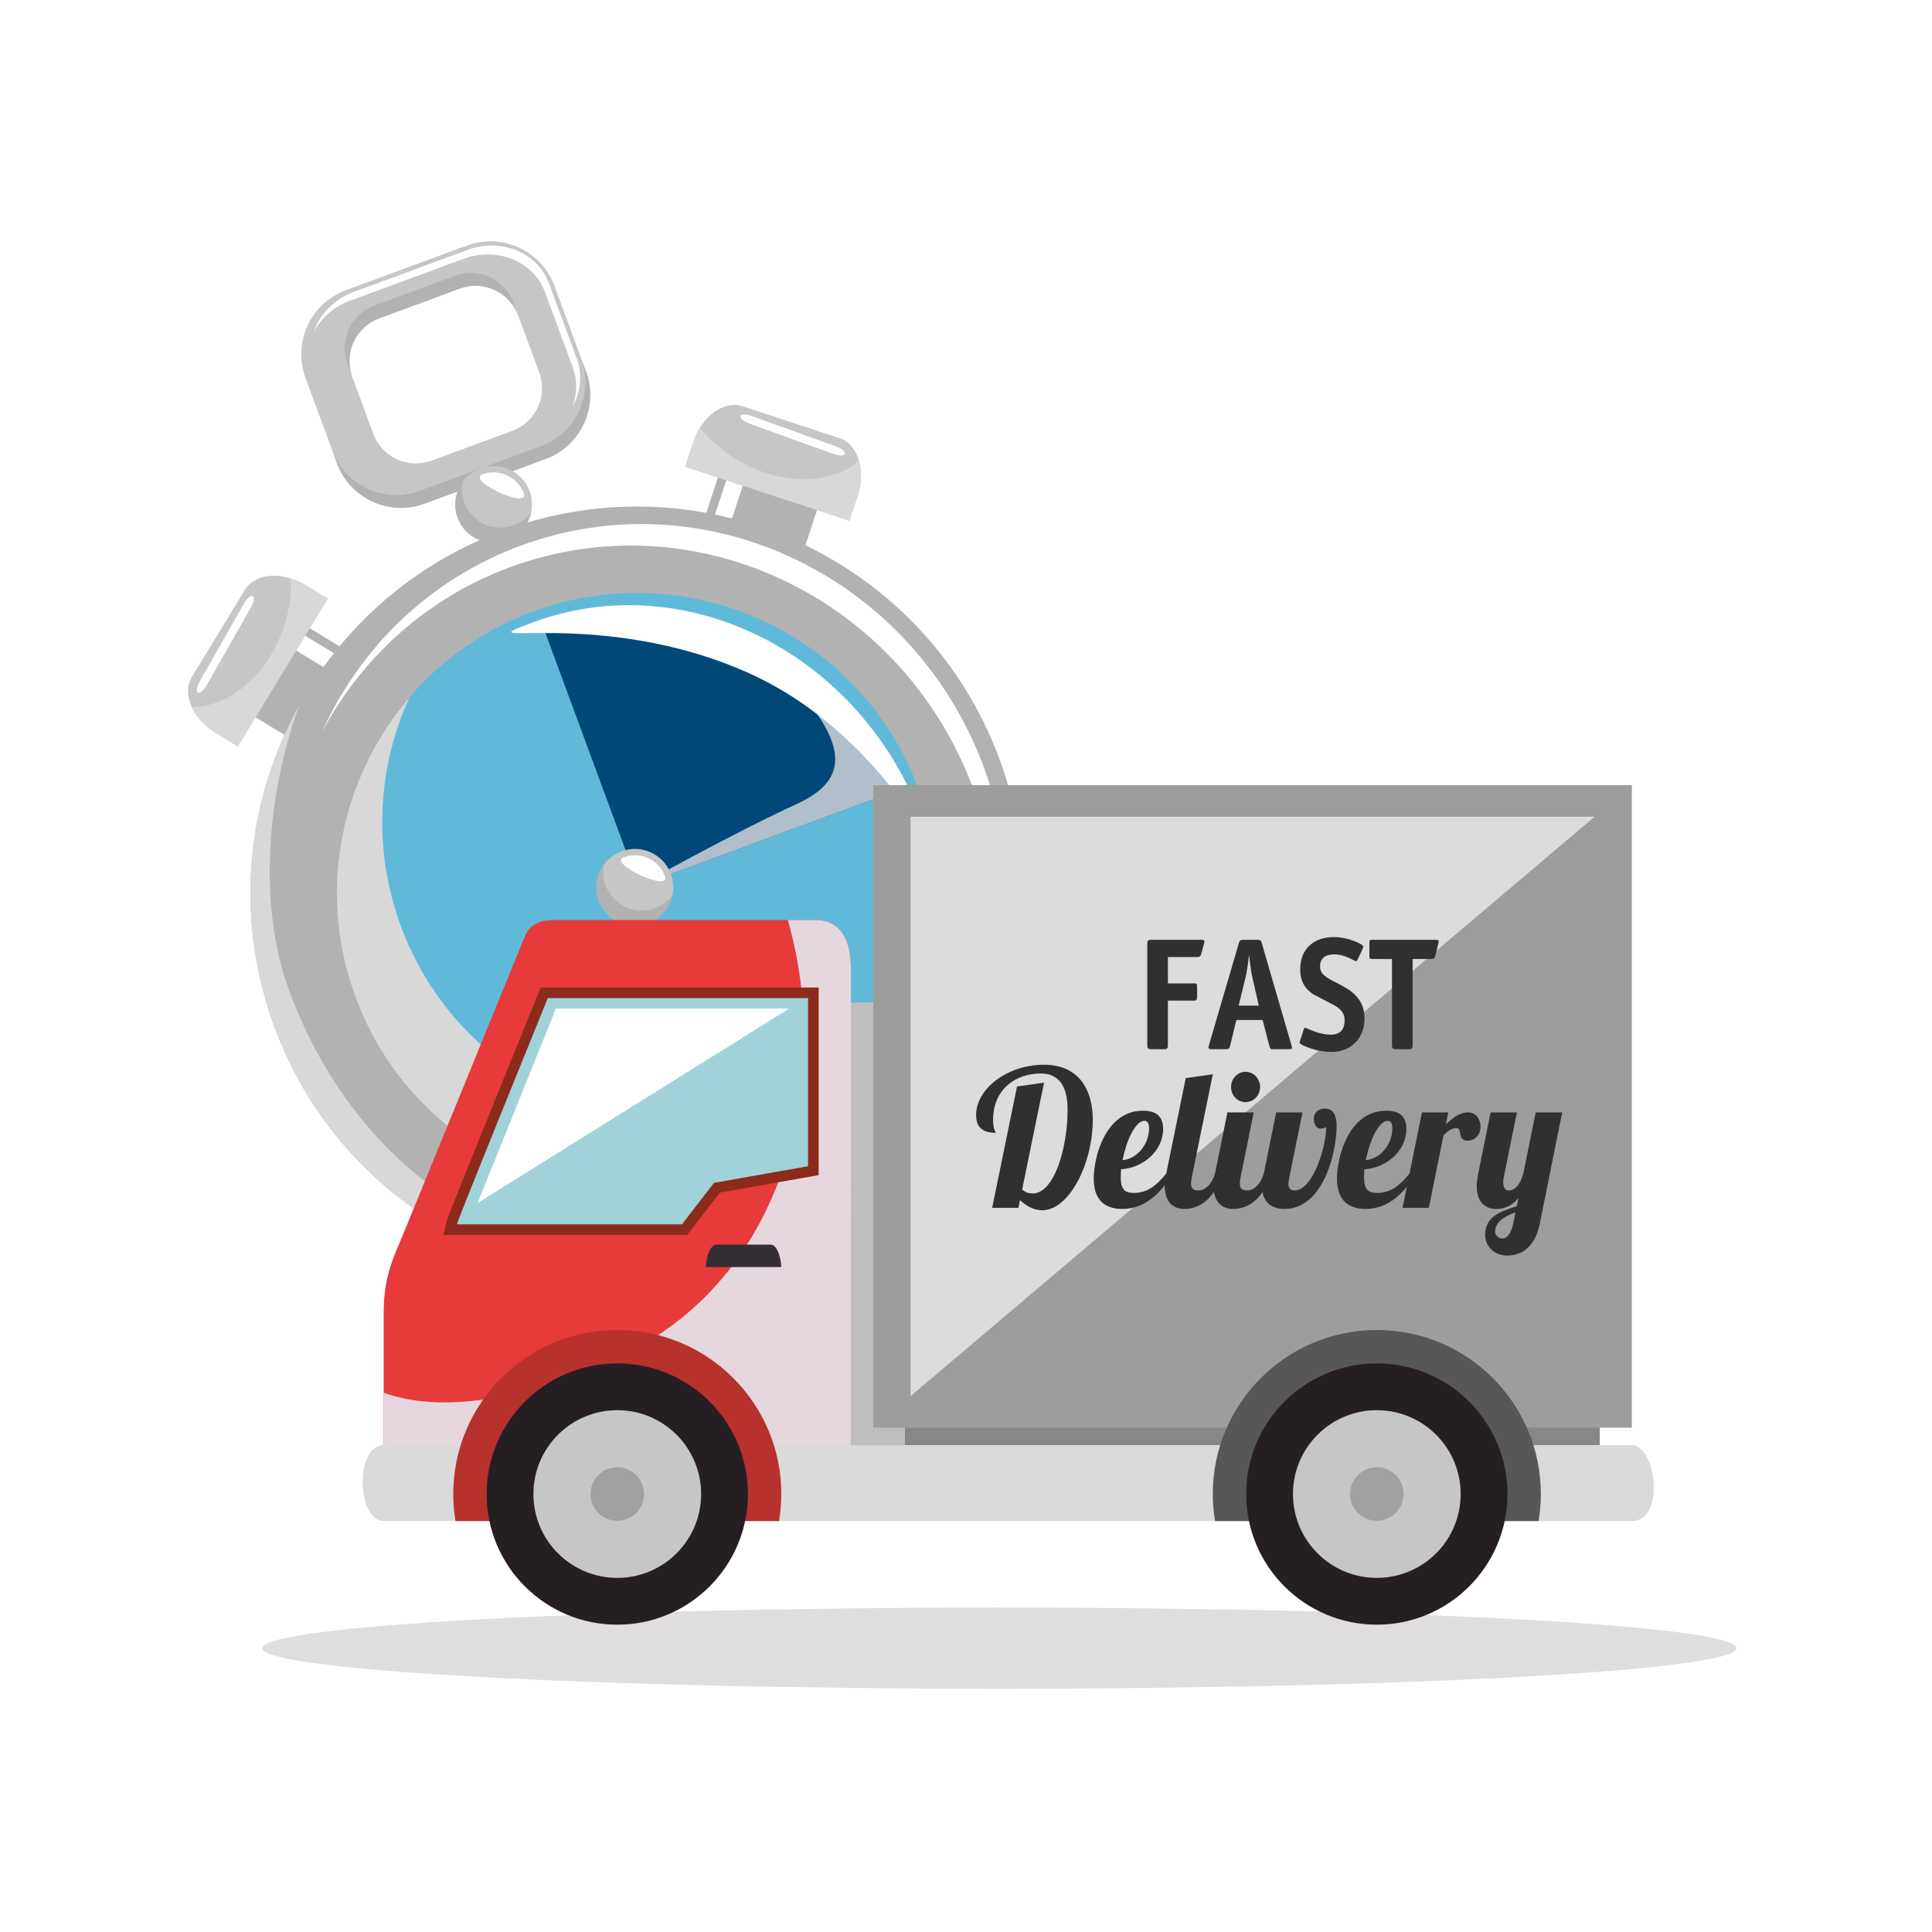 <?xml version="1.0" encoding="utf-8"?>
<!-- Generator: Adobe Illustrator 27.5.0, SVG Export Plug-In . SVG Version: 6.00 Build 0)  -->
<svg version="1.1" id="Capa_1" xmlns="http://www.w3.org/2000/svg" xmlns:xlink="http://www.w3.org/1999/xlink" x="0px" y="0px"
	 viewBox="0 0 425.196 425.197" style="enable-background:new 0 0 425.196 425.197;" xml:space="preserve">
<rect y="0" style="fill:#FFF0;" width="425.196" height="425.197"/>
<path style="fill:#DFDDDE;" d="M57.726,362.725c0,4.934,72.628,8.934,162.222,8.934c89.593,0,162.222-4,162.222-8.934
	c0-4.934-72.629-8.934-162.222-8.934C130.354,353.791,57.726,357.791,57.726,362.725z"/>
<g>
	<g>
		
			<rect x="158.524" y="97.49" transform="matrix(0.312 -0.95 0.95 0.312 12.621 235.328)" style="fill:#B2B2B2;" width="20.508" height="22.921"/>
		
			<rect x="165.787" y="107.518" transform="matrix(0.312 -0.95 0.95 0.312 15.359 243.876)" style="fill:#B2B2B2;" width="20.508" height="7.633"/>
		
			<rect x="151.831" y="102.974" transform="matrix(0.312 -0.95 0.95 0.312 11.897 226.188)" style="fill:#FFFFFF;" width="20.509" height="3.816"/>
	</g>
	<g>
		<path style="fill:#C6C6C6;" d="M150.786,102.726l1.786-5.444c1.871-5.698,6.719-9.221,10.829-7.872l21.29,6.99
			c4.108,1.35,5.926,7.059,4.055,12.758l-1.787,5.443L150.786,102.726z"/>
		<path style="fill:#D8D8D8;" d="M152.572,97.282c0.383-1.164,0.893-2.233,1.492-3.191c8.182,10.494,24.891,15.448,34.984,7.403
			c0.631,2.246,0.588,4.953-0.303,7.665l-1.787,5.443l-36.173-11.876L152.572,97.282z"/>
		<path style="fill:#FFF0;" d="M162.961,91.581c-0.164,0.453,0.74,1.196,2.02,1.658l18.358,6.638
			c1.28,0.463,2.451,0.47,2.615,0.016l0,0c0.163-0.454-0.742-1.197-2.021-1.659l-18.358-6.638
			C164.295,91.135,163.124,91.127,162.961,91.581L162.961,91.581z"/>
	</g>
	<g>
		
			<rect x="51.036" y="137.908" transform="matrix(0.52 -0.854 0.854 0.52 -96.56 124.526)" style="fill:#B2B2B2;" width="22.921" height="20.509"/>
		
			<rect x="54.706" y="144.437" transform="matrix(0.52 -0.854 0.854 0.52 -104.046 124.266)" style="fill:#B2B2B2;" width="7.634" height="20.509"/>
		
			<rect x="63.035" y="130.468" transform="matrix(0.52 -0.854 0.854 0.52 -89.032 123.056)" style="fill:#FFFFFF;" width="3.816" height="20.509"/>
	</g>
	<path style="fill:#B2B2B2;" d="M219.986,167.11c16.258,44.067-6.287,92.972-50.354,109.23
		c-44.065,16.258-92.971-6.287-109.23-50.354c-16.256-44.066,6.287-92.97,50.354-109.229
		C154.823,100.501,203.727,123.043,219.986,167.11z"/>
	<path style="fill:#FFFFFF;" d="M114.609,120.084c-20.191,7.449-35.405,22.553-43.745,41.006
		c8.694-16.287,22.982-29.469,41.417-36.271c40.795-15.051,86.443,6.836,101.959,48.887c7.836,21.239,6.48,43.557-2.031,62.388
		c10.546-19.754,12.861-44.076,4.358-67.124C201.053,126.919,155.404,105.033,114.609,120.084z"/>
	<path style="fill:#D8D8D8;" d="M174.676,269.625c-51.319,20.288-94.731-7.429-110.99-51.497
		c-7.311-19.814-4.559-44.671,2.251-63.035c-11.673,20.933-14.479,46.644-5.534,70.893c16.259,44.067,65.164,66.612,109.23,50.354
		c24.253-8.947,41.981-27.784,50.317-50.26C210.406,243.189,194.321,261.859,174.676,269.625z"/>
	<path style="fill:#B2B2B2;" d="M205.122,172.594c13.229,35.858-5.115,75.653-40.974,88.882
		c-35.857,13.229-75.65-5.115-88.881-40.974c-13.23-35.857,5.115-75.65,40.973-88.88
		C152.098,118.394,191.893,136.736,205.122,172.594z"/>
	<path style="fill:#61B9D9;" d="M202.16,173.688c12.625,34.223-4.883,72.2-39.105,84.827c-34.221,12.625-72.199-4.882-84.826-39.104
		c-12.625-34.223,4.883-72.2,39.104-84.826C151.556,121.959,189.533,139.464,202.16,173.688z"/>
	<path style="fill:#D8D8D8;" d="M173.041,242.902c-34.223,12.627-72.201-4.88-84.826-39.104c-6.285-17.034-5.1-34.996,1.893-50.3
		c-15.096,17.594-20.473,42.619-11.879,65.912c12.627,34.223,50.605,51.729,84.826,39.104c17.189-6.342,30.156-19.081,37.212-34.525
		C193.184,232.244,183.971,238.87,173.041,242.902z"/>
	<path style="fill:#004878;" d="M197.616,173.917c-12.155-30.866-46.599-46.632-77.935-35.581l20.892,56.626L197.616,173.917z"/>
	<path style="fill:#B0BFC9;" d="M197.616,173.917c-6.526-16.571-19.476-28.79-34.921-34.844
		c22.968,20.508,27.154,31.231,12.762,37.819c-14.5,6.639-34.885,18.069-34.885,18.069L197.616,173.917z"/>
	<path style="fill:#C6C6C6;" d="M102.739,54.047l-26.616,9.82c-7.782,2.871-11.764,11.507-8.893,19.289l6.932,18.788
		c2.871,7.783,11.508,11.764,19.29,8.893l26.616-9.82c7.782-2.871,11.764-11.507,8.893-19.29l-6.932-18.788
		C119.158,55.158,110.521,51.177,102.739,54.047z M118.671,81.967c1.913,5.188-0.74,10.945-5.929,12.858L95,101.371
		c-5.188,1.913-10.944-0.74-12.857-5.928l-4.622-12.525c-1.913-5.189,0.739-10.945,5.927-12.858l17.744-6.546
		c5.188-1.913,10.943,0.739,12.857,5.927L118.671,81.967z"/>
	<g>
		<path style="fill:#B2B2B2;" d="M100.146,60.685l-17.744,6.546c-5.186,1.914-7.84,7.67-5.925,12.858l1.043,2.829
			c-1.913-5.189,0.739-10.945,5.927-12.858l17.744-6.546c5.188-1.913,10.943,0.739,12.857,5.927l-1.043-2.829
			C111.092,61.424,105.334,58.771,100.146,60.685z"/>
		<path style="fill:#B2B2B2;" d="M119.025,98.188l-26.617,9.82c-7.781,2.871-16.42-1.11-19.29-8.893l1.044,2.828
			c2.871,7.783,11.508,11.764,19.29,8.893l26.616-9.82c7.782-2.871,11.764-11.507,8.893-19.29l-1.043-2.829
			C130.788,86.681,126.807,95.317,119.025,98.188z"/>
	</g>
	<path style="fill:#C6C6C6;" d="M116.561,108.098c1.615,4.375-0.623,9.23-4.999,10.845c-4.375,1.614-9.23-0.624-10.846-4.999
		c-1.614-4.376,0.626-9.23,5.001-10.845C110.093,101.484,114.946,103.721,116.561,108.098z"/>
	<path style="fill:#FFFFFF;" d="M115.26,108.578c1.35,3.656-12.72-2.83-9.063-4.179C109.854,103.05,113.91,104.919,115.26,108.578z"
		/>
	<path style="fill:#B2B2B2;" d="M113.041,115.608c-4.375,1.614-9.23-0.623-10.846-4.998c-0.564-1.531-0.648-3.119-0.344-4.607
		c-1.631,2.21-2.156,5.17-1.136,7.94c1.615,4.375,6.471,6.614,10.846,4.999c2.845-1.05,4.778-3.472,5.345-6.239
		C115.96,113.985,114.646,115.016,113.041,115.608z"/>
	<path style="fill:#C6C6C6;" d="M147.646,192.353c1.613,4.375-0.623,9.229-5,10.844c-4.375,1.614-9.23-0.625-10.845-4.999
		c-1.614-4.377,0.626-9.231,4.999-10.845C141.178,185.739,146.032,187.976,147.646,192.353z"/>
	<path style="fill:#FFFFFF;" d="M146.346,192.833c1.349,3.656-12.72-2.829-9.064-4.179
		C140.939,187.305,144.996,189.175,146.346,192.833z"/>
	<path style="fill:#FFFFFF;" d="M203.012,180.521c6.684,18.115-5.42-17.552-37.996-32.285
		c-33.211-15.019-64.773-4.972-47.709-11.268C151.164,124.477,189.523,143.962,203.012,180.521z"/>
	<path style="fill:#B2B2B2;" d="M144.126,199.863c-4.376,1.614-9.232-0.624-10.845-4.999c-0.566-1.531-0.649-3.118-0.345-4.607
		c-1.63,2.21-2.157,5.17-1.135,7.941c1.614,4.374,6.47,6.612,10.845,4.999c2.845-1.05,4.778-3.472,5.344-6.239
		C147.045,198.24,145.731,199.271,144.126,199.863z"/>
	<g>
		<path style="fill:#C6C6C6;" d="M72.135,131.744l-4.895-2.979c-5.123-3.118-11.098-2.648-13.346,1.047l-11.649,19.142
			c-2.247,3.695,0.08,9.217,5.204,12.334l4.895,2.98L72.135,131.744z"/>
		<path style="fill:#D8D8D8;" d="M67.24,128.765c-1.046-0.637-2.129-1.119-3.207-1.458c0.596,13.293-8.893,27.911-21.793,28.351
			c0.98,2.117,2.77,4.148,5.209,5.631l4.895,2.98l19.791-32.524L67.24,128.765z"/>
		<path style="fill:#FFFFFF;" d="M55.639,131.177c0.419,0.237,0.215,1.391-0.457,2.572l-9.649,16.972
			c-0.673,1.183-1.558,1.949-1.978,1.71l0,0c-0.42-0.24-0.213-1.392,0.459-2.574l9.648-16.972
			C54.334,131.703,55.221,130.937,55.639,131.177L55.639,131.177z"/>
	</g>
	<g>
		<path style="fill:#FFFFFF;" d="M102.979,54.976l-25.146,9.276c-4.281,1.58-7.387,4.867-8.746,8.68
			c1.615-2.958,4.342-5.422,7.869-6.724l25.145-9.276c7.352-2.712,15.354,0.622,17.871,7.445l6.078,16.477
			c1.053,2.851,0.969,5.856-0.006,8.591c1.75-3.208,2.193-6.997,0.884-10.547L120.85,62.42
			C118.332,55.597,110.331,52.263,102.979,54.976z"/>
	</g>
</g>
<g>
	<rect x="192.191" y="310.354" style="fill:#878787;" width="159.885" height="7.707"/>
	<rect x="181.735" y="220.621" style="fill:#BEBEBE;" width="17.429" height="104.121"/>
	<rect x="192.191" y="172.802" style="fill:#9D9D9C;" width="166.943" height="141.406"/>
	<polygon style="fill:#DCDCDC;" points="350.932,179.751 200.395,179.751 200.395,307.259 	"/>
	<path style="fill:#E73A3A;" d="M187.256,213.215c0-7.624-3.086-10.748-7.913-10.748c-16.279,0-52.374,0-56.855,0
		c-5.809,0-6.457,2.305-7.58,5.048c-1.119,2.741-25.024,61.464-27.527,67.345c-2.504,5.882-2.939,9.801-2.939,14.302
		c0,4.503,0,32.385,0,32.385h102.815C187.256,321.547,187.256,220.839,187.256,213.215z"/>
	<path style="fill:#E6D7DF;" d="M179.343,202.467h-5.963c5.606,19.488,4.568,41.454-2.683,59.204
		c-7.551,18.476-20.375,31.348-38.774,38.968c-13.415,5.556-32.702,11.192-47.481,5.876c0,7.732,0,15.032,0,15.032h102.815
		c0,0,0-100.708,0-108.332C187.256,205.591,184.17,202.467,179.343,202.467z"/>
	<path style="fill:#A1D2D9;stroke:#8C2B1B;stroke-width:2.334;stroke-miterlimit:10;" d="M179.007,218.493H119.77
		c-4.202,10.347-18.258,45.01-19.895,49.39c-0.377,1.007-0.652,1.915-0.838,2.734h51.628l7.118-9.226l21.224-3.742V218.493z"/>
	<polygon style="fill:#FFFFFF;" points="173.662,221.977 122.343,221.977 105.109,264.764 	"/>
	<path style="fill:#DADADA;" d="M84.441,318.061c6.389,0,269.332,0,274.686,0c5.353,0,7.475,16.696,0,16.696
		c-7.475,0-268.74,0-274.686,0C78.494,334.757,78.052,318.061,84.441,318.061z"/>
	<path style="fill:#B7312D;" d="M171.45,334.757c0.321-1.936,0.497-3.921,0.497-5.948c0-19.939-16.162-36.1-36.098-36.1
		c-19.937,0-36.098,16.161-36.098,36.1c0,2.027,0.175,4.012,0.495,5.948H171.45z"/>
	<path style="fill:#352E35;" d="M171.947,278.862c-0.145-2.782-1.138-4.944-2.355-4.944h-11.891c-1.217,0-2.211,2.162-2.357,4.944
		H171.947z"/>
	<path style="fill:#251F24;" d="M135.85,300.055c-15.881,0-28.753,12.872-28.753,28.753c0,15.879,12.872,28.751,28.753,28.751
		c15.879,0,28.752-12.872,28.752-28.751C164.602,312.927,151.729,300.055,135.85,300.055z"/>
	<path style="fill:#C6C6C6;" d="M135.85,347.261c-10.192,0-18.454-8.261-18.454-18.452c0-10.191,8.262-18.454,18.454-18.454
		c10.191,0,18.455,8.263,18.455,18.454C154.305,339,146.041,347.261,135.85,347.261z"/>
	<path style="fill:#A1A1A1;" d="M135.85,334.701c-3.256,0-5.893-2.639-5.893-5.894c0-3.254,2.638-5.893,5.893-5.893
		c3.255,0,5.895,2.639,5.895,5.893C141.744,332.063,139.105,334.701,135.85,334.701z"/>
	<path style="fill:#575756;" d="M338.613,334.757c0.32-1.936,0.496-3.921,0.496-5.948c0-19.939-16.162-36.1-36.098-36.1
		c-19.938,0-36.1,16.161-36.1,36.1c0,2.027,0.176,4.012,0.497,5.948H338.613z"/>
	<path style="fill:#251F24;" d="M303.012,300.055c-15.881,0-28.754,12.872-28.754,28.753c0,15.879,12.873,28.751,28.754,28.751
		c15.879,0,28.752-12.872,28.752-28.751C331.764,312.927,318.891,300.055,303.012,300.055z"/>
	<path style="fill:#C6C6C6;" d="M303.012,347.261c-10.193,0-18.455-8.261-18.455-18.452c0-10.191,8.262-18.454,18.455-18.454
		c10.191,0,18.453,8.263,18.453,18.454C321.465,339,313.203,347.261,303.012,347.261z"/>
	<path style="fill:#A1A1A1;" d="M303.01,334.701c-3.254,0-5.892-2.639-5.892-5.894c0-3.254,2.638-5.893,5.892-5.893
		c3.256,0,5.895,2.639,5.895,5.893C308.904,332.063,306.266,334.701,303.01,334.701z"/>
	<g>
		<path style="fill:#30302F;" d="M257.033,220.224v9.945c0,0.492-0.223,0.741-0.67,0.741h-3.158c-0.475,0-0.706-0.249-0.706-0.741
			v-22.597c0-0.489,0.232-0.735,0.706-0.735h11.023c0.315,0,0.531,0.019,0.656,0.067c0.123,0.048,0.188,0.157,0.188,0.316
			c0,0.074-0.035,0.235-0.105,0.496l-0.639,2.353c-0.11,0.374-0.367,0.559-0.771,0.559h-6.523v5.801h5.72
			c0.312,0,0.505,0.038,0.585,0.122c0.08,0.082,0.119,0.289,0.119,0.614v2.322c0,0.49-0.235,0.735-0.704,0.735H257.033z"/>
		<path style="fill:#30302F;" d="M272.099,224.479l-1.378,5.69c-0.113,0.492-0.352,0.741-0.707,0.741h-3.398
			c-0.424,0-0.646-0.105-0.672-0.32c0-0.093,0.044-0.292,0.136-0.596l6.624-22.63c0.11-0.351,0.355-0.526,0.738-0.526h3.496
			c0.359,0,0.594,0.183,0.707,0.563l6.589,22.667c0.085,0.303,0.134,0.489,0.134,0.56c0,0.187-0.226,0.283-0.672,0.283h-3.766
			c-0.25,0-0.439-0.249-0.572-0.741l-1.479-5.69H272.099z M277.039,221.314l-1.377-6.043c-0.249-1.054-0.496-2.694-0.74-4.921
			h-0.069c-0.179,1.876-0.436,3.513-0.772,4.921l-1.479,6.043H277.039z"/>
		<path style="fill:#30302F;" d="M299.861,208.911l-1.108,2.319c-0.11,0.234-0.235,0.351-0.368,0.351c0.11,0-0.4-0.257-1.529-0.773
			c-1.131-0.514-2.193-0.771-3.181-0.771c-2.104,0-3.157,0.914-3.157,2.737c0,0.799,0.381,1.488,1.142,2.074
			c0.427,0.354,1.318,0.869,2.673,1.548c1.358,0.679,2.381,1.289,3.077,1.826c1.927,1.503,2.891,3.456,2.891,5.87
			c0,2.226-0.677,4.02-2.034,5.376c-1.356,1.358-3.096,2.038-5.229,2.038c-1.567,0-3.169-0.277-4.806-0.843
			c-1.478-0.515-2.221-0.933-2.221-1.264c0-0.048,0.061-0.235,0.172-0.564l0.77-2.322c0.068-0.229,0.193-0.348,0.371-0.348
			c-0.157,0,0.436,0.261,1.783,0.776c1.346,0.511,2.611,0.772,3.798,0.772c2.017,0,3.026-1.077,3.026-3.232
			c0-1.291-0.719-2.342-2.152-3.165c-1.566-0.818-3.137-1.638-4.706-2.459c-1.95-1.244-2.923-3.056-2.923-5.447
			c0-2.391,0.752-4.218,2.25-5.482c1.301-1.125,3.016-1.688,5.145-1.688c1.455,0,2.935,0.286,4.438,0.846
			c1.366,0.515,2.051,0.947,2.051,1.298C300.031,208.497,299.975,208.677,299.861,208.911z"/>
		<path style="fill:#30302F;" d="M310.89,211.052v19.118c0,0.492-0.233,0.741-0.708,0.741h-3.125c-0.469,0-0.704-0.249-0.704-0.741
			v-19.118h-4.406c-0.267,0-0.431-0.048-0.487-0.139c-0.056-0.096-0.082-0.243-0.082-0.459v-3.02c0-0.283,0.047-0.45,0.133-0.51
			c0.092-0.059,0.234-0.086,0.436-0.086h13.851c0.314,0,0.531,0.019,0.655,0.067c0.125,0.048,0.184,0.157,0.184,0.316
			c0,0.074-0.03,0.235-0.1,0.496l-0.703,2.775c-0.094,0.373-0.352,0.559-0.777,0.559H310.89z"/>
	</g>
	<g>
		<g>
			<path style="fill:#30302F;" d="M229.77,238.272l-4.819,23.556c0.761,0.586,1.525,0.84,2.287,0.84
				c4.784,0,7.718-9.997,7.718-18.476c0-5.707-2.371-7.933-5.867-7.933c-5.988,0-10.529,3.821-10.529,10.202
				c0,2.142,0.52,2.475,0.563,2.854c-2.653,0-4.299-1.049-4.299-3.906c0-5.75,6.791-11.081,14.947-11.081
				c7.795,0,10.729,5.667,10.729,12.094c0,9.655-5.182,19.94-11.131,19.94c-1.526,0-3.175-0.67-4.904-2.225l-0.318,1.68h-5.787
				l5.467-26.7L229.77,238.272z"/>
			<path style="fill:#30302F;" d="M249.547,262.54c3.176,0,5.105-1.847,7.113-4.24h1.367c-2.289,3.863-5.705,7.767-11.052,7.767
				c-3.776,0-6.267-1.931-6.267-6.674c0-4.83,2.611-14.949,10.849-14.949c3.575,0,4.421,1.932,4.421,4.031
				c0,4.831-4.421,8.567-9.243,8.858c-0.04,0.589-0.08,1.178-0.08,1.681C246.655,261.871,247.621,262.54,249.547,262.54z
				 M251.881,246.67c-2.053,0-4.023,4.495-4.824,8.649c3.092-0.209,5.826-3.439,5.826-6.927
				C252.883,247.344,252.643,246.67,251.881,246.67z"/>
			<path style="fill:#30302F;" d="M266.913,236.426l-4.622,22.673c-0.119,0.543-0.16,0.963-0.16,1.344
				c0,1.173,0.523,1.552,1.647,1.552c1.567,0,3.016-1.596,3.618-3.694h1.685c-2.288,6.843-6.267,7.767-8.435,7.767
				c-2.414,0-4.301-1.51-4.301-5.04c0-0.797,0.121-1.723,0.32-2.727l4.299-21.035L266.913,236.426z"/>
			<path style="fill:#30302F;" d="M275.92,244.821l-2.897,14.278c-0.118,0.543-0.157,0.963-0.157,1.344
				c0,1.173,0.521,1.552,1.645,1.552c1.57,0,3.016-1.596,3.619-3.694h1.688c-2.291,6.843-6.272,7.767-8.44,7.767
				c-2.409,0-4.299-1.51-4.299-5.04c0-0.797,0.121-1.723,0.319-2.727l2.735-13.48H275.92z M274.107,235.88
				c1.77,0,3.214,1.513,3.214,3.357c0,1.85-1.444,3.318-3.214,3.318c-1.767,0-3.172-1.468-3.172-3.318
				C270.935,237.393,272.341,235.88,274.107,235.88z"/>
			<path style="fill:#30302F;" d="M294.162,247.635c0,6.718-3.255,18.433-11.451,18.433c-3.053,0-4.945-1.638-4.945-4.953
				c0-0.464,0.043-1.219,0.204-2.016l2.894-14.278h5.787l-2.896,14.278c-0.117,0.585-0.198,1.131-0.198,1.511
				c0,0.839,0.401,1.386,1.366,1.386c3.935,0,6.951-9.405,6.951-14.023c-0.12,0.293-0.966,0.42-1.286,0.42
				c-0.965,0-1.444-1.219-1.444-2.144c0-1.301,0.803-2.265,2.49-2.265C293.563,243.984,294.162,245.787,294.162,247.635z"/>
			<path style="fill:#30302F;" d="M303.09,262.54c3.172,0,5.104-1.847,7.113-4.24h1.365c-2.288,3.863-5.704,7.767-11.051,7.767
				c-3.775,0-6.271-1.931-6.271-6.674c0-4.83,2.614-14.949,10.85-14.949c3.579,0,4.421,1.932,4.421,4.031
				c0,4.831-4.421,8.567-9.24,8.858c-0.042,0.589-0.082,1.178-0.082,1.681C300.195,261.871,301.16,262.54,303.09,262.54z
				 M305.423,246.67c-2.052,0-4.023,4.495-4.823,8.649c3.092-0.209,5.826-3.439,5.826-6.927
				C306.426,247.344,306.184,246.67,305.423,246.67z"/>
			<path style="fill:#30302F;" d="M318.728,244.821l-0.525,2.608c1.41-1.265,2.936-2.608,4.863-2.608
				c1.809,0,2.771,1.555,2.771,3.151c0,1.47-0.922,3.065-2.892,3.065c-2.251,0-1.125-2.772-2.329-2.772
				c-1.209,0-1.934,0.628-2.936,1.596l-3.214,15.955h-5.786l4.259-20.996H318.728z"/>
			<path style="fill:#30302F;" d="M333.84,244.821l-2.894,14.278c-0.079,0.336-0.119,0.715-0.119,1.049
				c0,0.967,0.281,1.848,1.205,1.848c1.567,0,2.61-1.596,3.214-3.694l2.734-13.48h5.823l-4.9,24.353
				c-1.206,6.005-4.662,7.143-7.311,7.143c-2.453,0-4.744-1.811-4.744-4.537c0-3.906,3.137-5.12,6.953-6.3l0.4-1.846
				c-1.728,2.059-3.539,2.435-4.902,2.435c-2.412,0-4.299-1.51-4.299-5.04c0-0.797,0.12-1.723,0.321-2.727l2.731-13.48H333.84z
				 M330.662,272.576c0.807,0,1.85-0.797,2.374-3.275l0.482-2.475c-2.529,0.88-4.461,2.098-4.461,4.364
				C329.057,271.779,329.78,272.576,330.662,272.576z"/>
		</g>
	</g>
</g>
</svg>
